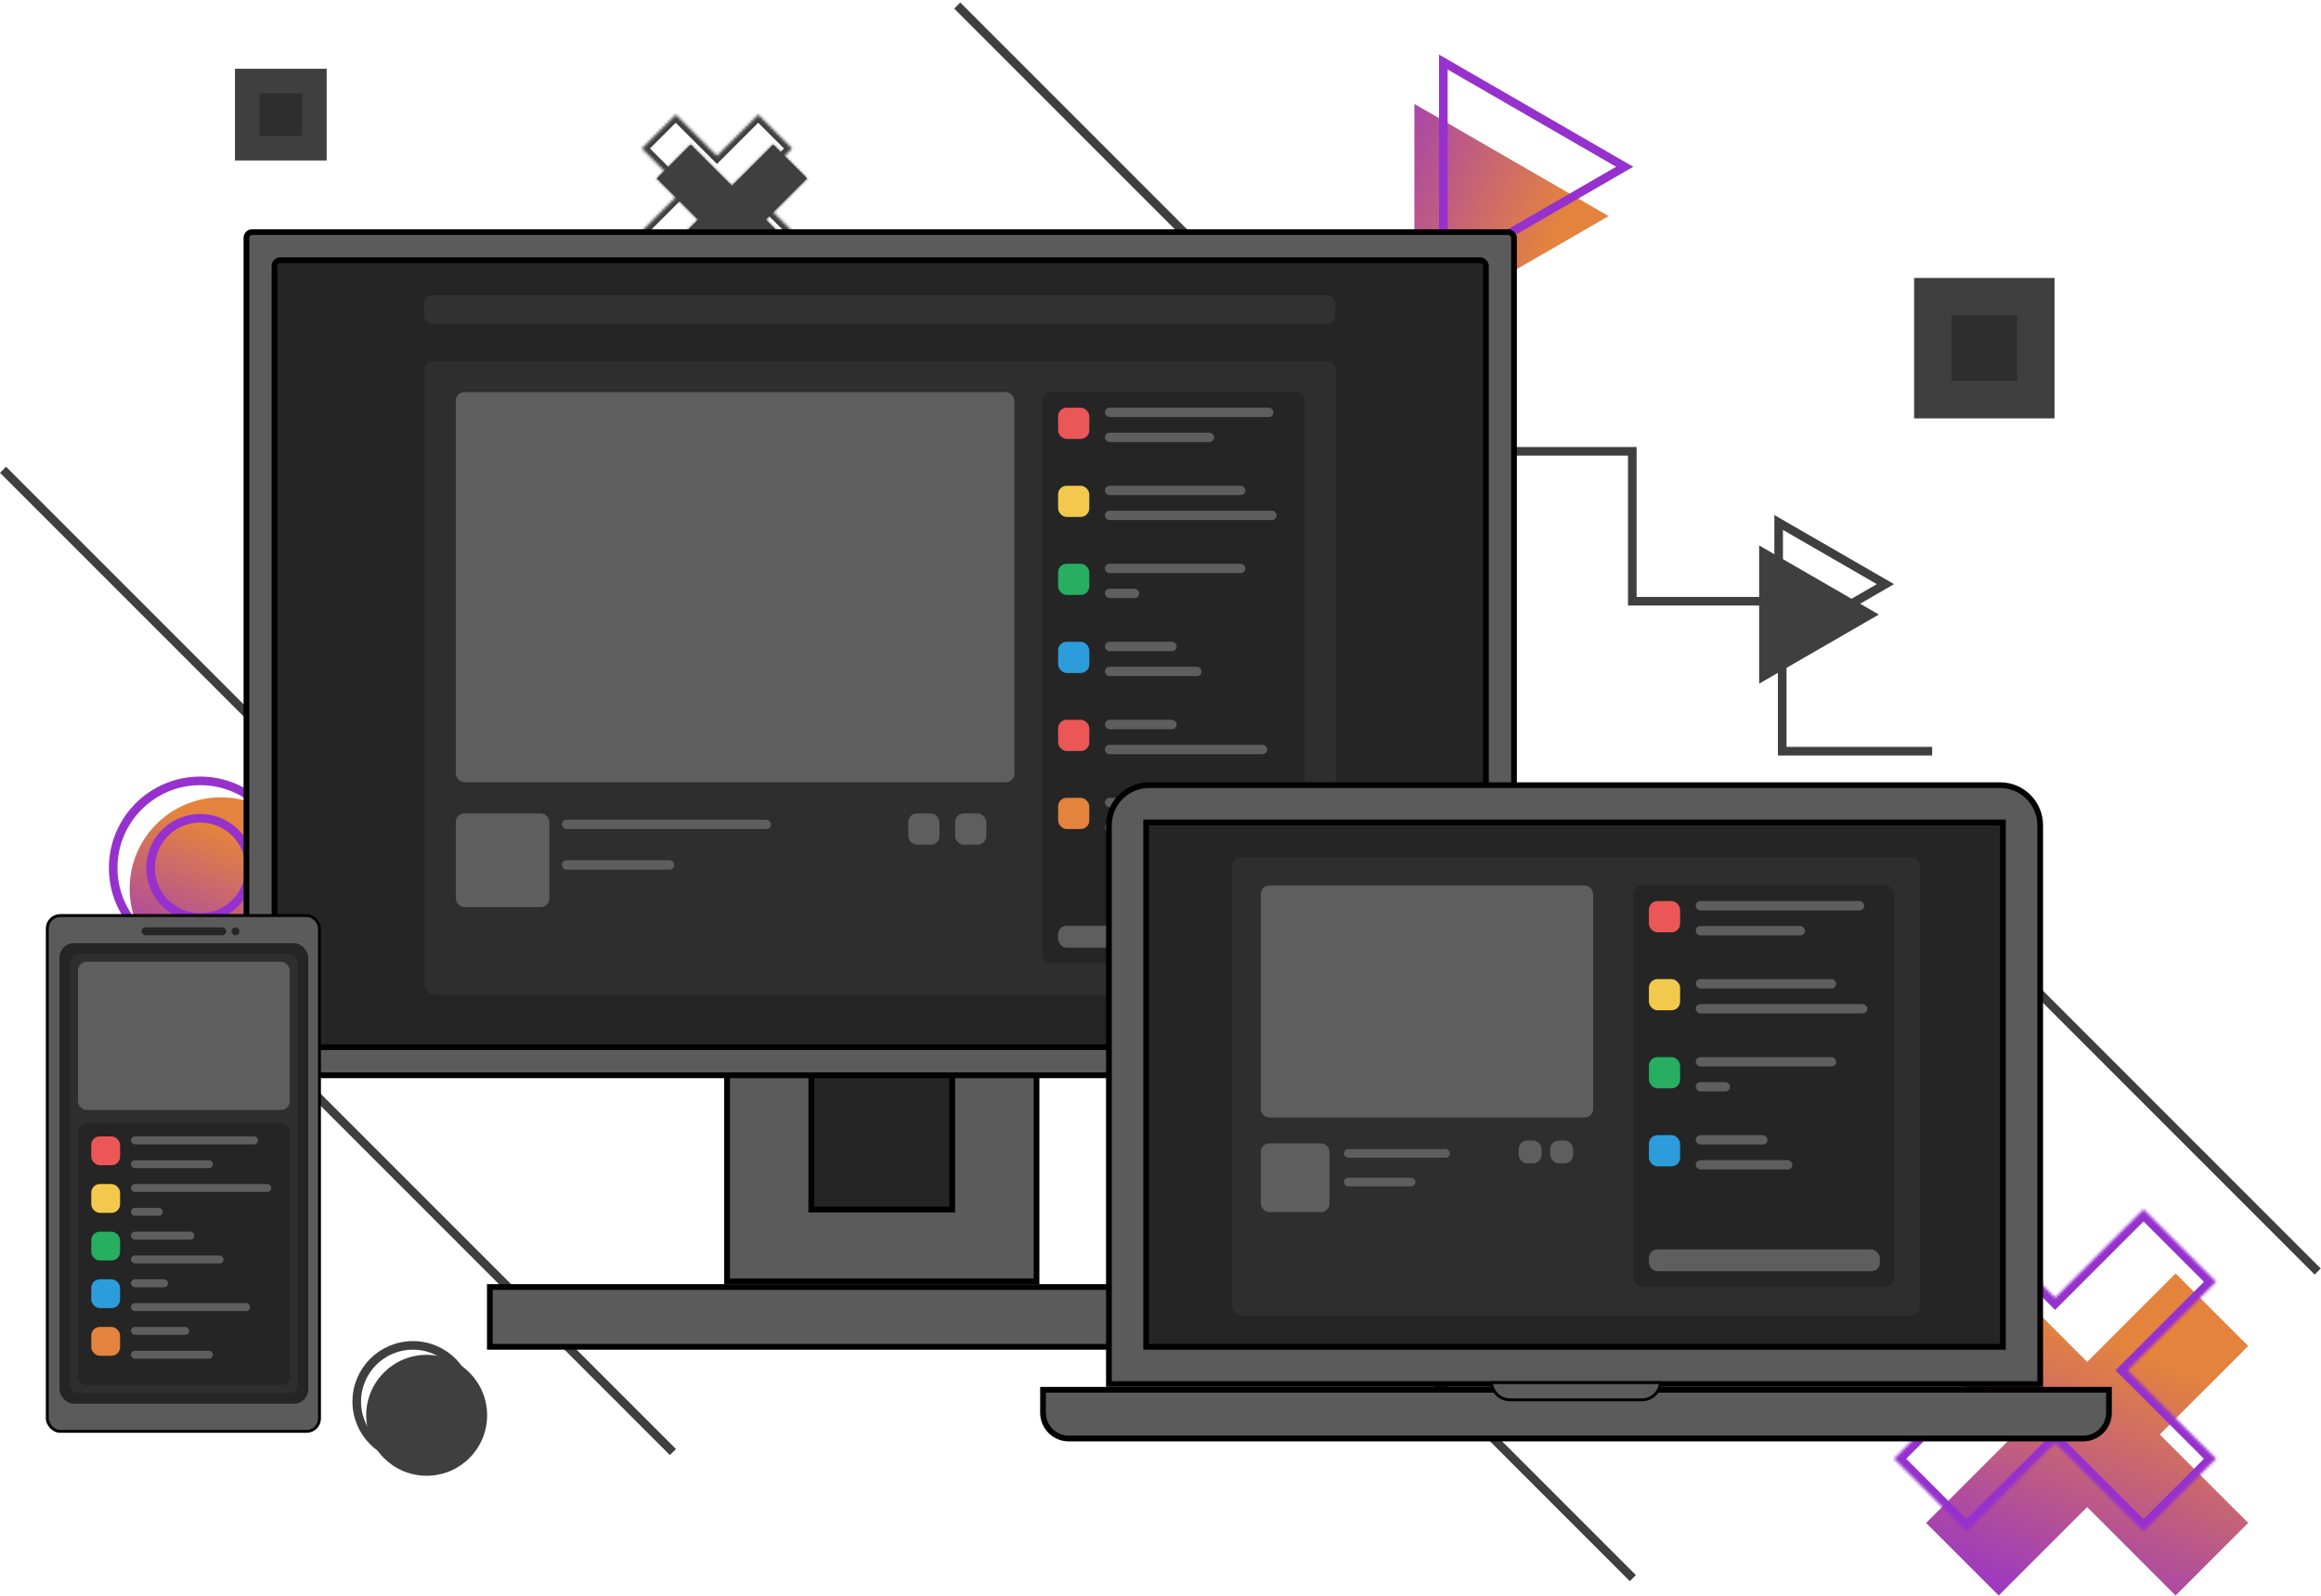 <svg width="810" height="557" viewBox="0 0 810 557" fill="none" xmlns="http://www.w3.org/2000/svg">
<line x1="1.061" y1="163.939" x2="134.845" y2="297.724" stroke="#3F3F3F" stroke-width="3"/>
<line x1="101.061" y1="372.939" x2="234.845" y2="506.724" stroke="#3F3F3F" stroke-width="3"/>
<line x1="334.061" y1="1.939" x2="467.845" y2="135.724" stroke="#3F3F3F" stroke-width="3"/>
<line x1="675.061" y1="309.939" x2="808.845" y2="443.724" stroke="#3F3F3F" stroke-width="3"/>
<line x1="436.061" y1="416.939" x2="569.845" y2="550.724" stroke="#3F3F3F" stroke-width="3"/>
<path d="M465 105.163H517.326V157.489H569.652V209.815H621.978V262.141H674.304" stroke="#3F3F3F" stroke-width="3"/>
<circle cx="148.898" cy="493.898" r="21.102" fill="#3F3F3F"/>
<circle cx="144.102" cy="489.102" r="19.602" stroke="#3F3F3F" stroke-width="3"/>
<circle cx="144.102" cy="489.102" r="10.969" stroke="#3F3F3F" stroke-width="3"/>
<mask id="path-10-inside-1" fill="white">
<path fill-rule="evenodd" clip-rule="evenodd" d="M241.034 50.441L229.221 62.254L243.618 76.651L229.221 91.048L241.034 102.861L255.431 88.464L269.828 102.861L281.641 91.048L267.244 76.651L281.641 62.254L269.828 50.441L255.431 64.838L241.034 50.441Z"/>
</mask>
<path fill-rule="evenodd" clip-rule="evenodd" d="M241.034 50.441L229.221 62.254L243.618 76.651L229.221 91.048L241.034 102.861L255.431 88.464L269.828 102.861L281.641 91.048L267.244 76.651L281.641 62.254L269.828 50.441L255.431 64.838L241.034 50.441Z" fill="#3F3F3F"/>
<path d="M229.221 62.254L227.806 60.84L226.392 62.254L227.806 63.668L229.221 62.254ZM241.034 50.441L242.448 49.027L241.034 47.613L239.619 49.027L241.034 50.441ZM243.618 76.651L245.032 78.066L246.446 76.651L245.032 75.237L243.618 76.651ZM229.221 91.048L227.807 89.634L226.392 91.048L227.807 92.463L229.221 91.048ZM241.034 102.861L239.62 104.275L241.034 105.69L242.448 104.275L241.034 102.861ZM255.431 88.464L256.845 87.05L255.431 85.636L254.017 87.05L255.431 88.464ZM269.828 102.861L268.413 104.275L269.828 105.69L271.242 104.275L269.828 102.861ZM281.641 91.048L283.055 92.463L284.469 91.048L283.055 89.634L281.641 91.048ZM267.244 76.651L265.83 75.237L264.415 76.651L265.83 78.066L267.244 76.651ZM281.641 62.254L283.055 63.668L284.469 62.254L283.055 60.84L281.641 62.254ZM269.828 50.441L271.242 49.027L269.828 47.613L268.414 49.027L269.828 50.441ZM255.431 64.838L254.017 66.253L255.431 67.667L256.845 66.253L255.431 64.838ZM230.635 63.668L242.448 51.855L239.619 49.027L227.806 60.84L230.635 63.668ZM245.032 75.237L230.635 60.84L227.806 63.668L242.204 78.066L245.032 75.237ZM230.635 92.463L245.032 78.066L242.204 75.237L227.807 89.634L230.635 92.463ZM242.448 101.447L230.635 89.634L227.807 92.463L239.62 104.275L242.448 101.447ZM254.017 87.05L239.62 101.447L242.448 104.275L256.845 89.879L254.017 87.05ZM271.242 101.447L256.845 87.05L254.017 89.879L268.413 104.275L271.242 101.447ZM280.226 89.634L268.413 101.447L271.242 104.275L283.055 92.463L280.226 89.634ZM265.83 78.066L280.226 92.463L283.055 89.634L268.658 75.237L265.83 78.066ZM280.227 60.84L265.83 75.237L268.658 78.066L283.055 63.668L280.227 60.84ZM268.414 51.855L280.227 63.668L283.055 60.84L271.242 49.027L268.414 51.855ZM256.845 66.253L271.242 51.855L268.414 49.027L254.017 63.424L256.845 66.253ZM239.619 51.855L254.017 66.253L256.845 63.424L242.448 49.027L239.619 51.855Z" fill="#3F3F3F" mask="url(#path-10-inside-1)"/>
<mask id="path-12-inside-2" fill="white">
<path fill-rule="evenodd" clip-rule="evenodd" d="M235.813 40L224 51.813L238.397 66.21L224 80.607L235.813 92.42L250.21 78.023L264.607 92.42L276.42 80.607L262.023 66.21L276.42 51.813L264.607 40L250.21 54.397L235.813 40Z"/>
</mask>
<path d="M224 51.813L222.586 50.399L221.172 51.813L222.586 53.227L224 51.813ZM235.813 40L237.227 38.586L235.813 37.172L234.399 38.586L235.813 40ZM238.397 66.21L239.811 67.624L241.225 66.21L239.811 64.796L238.397 66.21ZM224 80.607L222.586 79.193L221.172 80.607L222.586 82.021L224 80.607ZM235.813 92.42L234.399 93.834L235.813 95.248L237.227 93.834L235.813 92.42ZM250.21 78.023L251.624 76.609L250.21 75.195L248.796 76.609L250.21 78.023ZM264.607 92.42L263.193 93.834L264.607 95.248L266.021 93.834L264.607 92.42ZM276.42 80.607L277.834 82.021L279.248 80.607L277.834 79.193L276.42 80.607ZM262.023 66.21L260.609 64.796L259.194 66.21L260.609 67.624L262.023 66.21ZM276.42 51.813L277.834 53.227L279.248 51.813L277.834 50.399L276.42 51.813ZM264.607 40L266.021 38.586L264.607 37.172L263.193 38.586L264.607 40ZM250.21 54.397L248.796 55.811L250.21 57.225L251.624 55.811L250.21 54.397ZM225.414 53.227L237.227 41.414L234.399 38.586L222.586 50.399L225.414 53.227ZM239.811 64.796L225.414 50.399L222.586 53.227L236.983 67.624L239.811 64.796ZM225.414 82.021L239.811 67.624L236.983 64.796L222.586 79.193L225.414 82.021ZM237.227 91.006L225.414 79.193L222.586 82.021L234.399 93.834L237.227 91.006ZM248.796 76.609L234.399 91.006L237.227 93.834L251.624 79.437L248.796 76.609ZM266.021 91.006L251.624 76.609L248.796 79.437L263.193 93.834L266.021 91.006ZM275.006 79.193L263.193 91.006L266.021 93.834L277.834 82.021L275.006 79.193ZM260.609 67.624L275.006 82.021L277.834 79.193L263.437 64.796L260.609 67.624ZM275.006 50.399L260.609 64.796L263.437 67.624L277.834 53.227L275.006 50.399ZM263.193 41.414L275.006 53.227L277.834 50.399L266.021 38.586L263.193 41.414ZM251.624 55.811L266.021 41.414L263.193 38.586L248.796 52.983L251.624 55.811ZM234.399 41.414L248.796 55.811L251.624 52.983L237.227 38.586L234.399 41.414Z" fill="#3F3F3F" mask="url(#path-12-inside-2)"/>
<path d="M655.696 214.457L613.924 238.573L613.924 190.34L655.696 214.457Z" fill="#3F3F3F"/>
<path d="M620.728 182.329L658 203.848L620.728 225.367L620.728 182.329Z" stroke="#3F3F3F" stroke-width="3"/>
<circle cx="77.122" cy="310.122" r="31.878" fill="url(#paint0_linear)"/>
<circle cx="69.877" cy="302.878" r="30.378" stroke="#9631CD" stroke-width="3"/>
<circle cx="69.878" cy="302.878" r="17.337" stroke="#9631CD" stroke-width="3"/>
<path fill-rule="evenodd" clip-rule="evenodd" d="M784.591 469.717L759.262 444.388L728.392 475.257L697.523 444.388L672.194 469.717L703.063 500.586L672.194 531.456L697.523 556.785L728.392 525.915L759.262 556.785L784.591 531.456L753.721 500.586L784.591 469.717Z" fill="url(#paint1_linear)"/>
<mask id="path-20-inside-3" fill="white">
<path fill-rule="evenodd" clip-rule="evenodd" d="M773.397 447.329L748.068 422L717.198 452.87L686.329 422L661 447.329L691.87 478.198L661 509.068L686.329 534.397L717.198 503.527L748.068 534.397L773.397 509.068L742.527 478.198L773.397 447.329Z"/>
</mask>
<path d="M748.068 422L750.189 419.879L748.068 417.757L745.947 419.879L748.068 422ZM773.397 447.329L775.518 449.45L777.64 447.329L775.518 445.208L773.397 447.329ZM717.198 452.87L715.077 454.991L717.198 457.112L719.32 454.991L717.198 452.87ZM686.329 422L688.45 419.879L686.329 417.757L684.208 419.879L686.329 422ZM661 447.329L658.879 445.208L656.757 447.329L658.879 449.45L661 447.329ZM691.87 478.198L693.991 480.32L696.112 478.198L693.991 476.077L691.87 478.198ZM661 509.068L658.879 506.947L656.757 509.068L658.879 511.189L661 509.068ZM686.329 534.397L684.208 536.518L686.329 538.64L688.45 536.518L686.329 534.397ZM717.198 503.527L719.32 501.406L717.198 499.285L715.077 501.406L717.198 503.527ZM748.068 534.397L745.947 536.518L748.068 538.64L750.189 536.518L748.068 534.397ZM773.397 509.068L775.518 511.189L777.64 509.068L775.518 506.947L773.397 509.068ZM742.527 478.198L740.406 476.077L738.285 478.198L740.406 480.32L742.527 478.198ZM745.947 424.121L771.276 449.45L775.518 445.208L750.189 419.879L745.947 424.121ZM719.32 454.991L750.189 424.121L745.947 419.879L715.077 450.748L719.32 454.991ZM684.208 424.121L715.077 454.991L719.32 450.748L688.45 419.879L684.208 424.121ZM663.121 449.45L688.45 424.121L684.208 419.879L658.879 445.208L663.121 449.45ZM693.991 476.077L663.121 445.208L658.879 449.45L689.748 480.32L693.991 476.077ZM663.121 511.189L693.991 480.32L689.748 476.077L658.879 506.947L663.121 511.189ZM688.45 532.276L663.121 506.947L658.879 511.189L684.208 536.518L688.45 532.276ZM715.077 501.406L684.208 532.276L688.45 536.518L719.32 505.649L715.077 501.406ZM750.189 532.276L719.32 501.406L715.077 505.649L745.947 536.518L750.189 532.276ZM771.276 506.947L745.947 532.276L750.189 536.518L775.518 511.189L771.276 506.947ZM740.406 480.32L771.276 511.189L775.518 506.947L744.649 476.077L740.406 480.32ZM771.276 445.208L740.406 476.077L744.649 480.32L775.518 449.45L771.276 445.208Z" fill="#9631CD" mask="url(#path-20-inside-3)"/>
<path d="M561.391 75.413L493.598 114.554L493.598 36.273L561.391 75.413Z" fill="url(#paint2_linear)"/>
<path d="M503.707 21.653L567 58.196L503.707 94.738L503.707 21.653Z" stroke="#9631CD" stroke-width="3"/>
<rect x="253.727" y="355.462" width="108.003" height="91.666" fill="#5B5B5B" stroke="black" stroke-width="2"/>
<rect x="1" y="-1" width="273.552" height="20.872" transform="matrix(1 0 0 -1 169.953 469)" fill="#5B5B5B" stroke="black" stroke-width="2"/>
<rect x="283.134" y="355.462" width="49.189" height="66.616" fill="#252525" stroke="black" stroke-width="2"/>
<rect x="86" y="81" width="442.368" height="294.245" rx="2" fill="#5B5B5B" stroke="black" stroke-width="2"/>
<rect x="95.802" y="90.802" width="422.763" height="274.641" rx="2" fill="#252525" stroke="black" stroke-width="2"/>
<rect x="148.17" y="125.941" width="318.028" height="221.095" rx="3" fill="#2E2E2E"/>
<rect x="159.062" y="136.833" width="194.955" height="136.142" rx="3" fill="#5E5E5E"/>
<rect x="148" y="103" width="318" height="10" rx="3" fill="#313131"/>
<rect x="159.062" y="283.866" width="32.674" height="32.674" rx="3" fill="#5E5E5E"/>
<rect x="316.986" y="283.866" width="10.891" height="10.891" rx="3" fill="#5E5E5E"/>
<rect x="333.323" y="283.866" width="10.891" height="10.891" rx="3" fill="#5E5E5E"/>
<rect x="196.092" y="286.045" width="72.972" height="3.267" rx="1.634" fill="#5E5E5E"/>
<rect x="196.092" y="300.203" width="39.209" height="3.267" rx="1.634" fill="#5E5E5E"/>
<rect x="363.819" y="136.833" width="91.487" height="199.312" rx="3" fill="#252525"/>
<rect x="369.265" y="142.279" width="10.891" height="10.891" rx="3" fill="#EB5757"/>
<rect x="385.602" y="142.279" width="58.813" height="3.267" rx="1.634" fill="#5E5E5E"/>
<rect x="385.602" y="169.507" width="49.011" height="3.267" rx="1.634" fill="#5E5E5E"/>
<rect x="385.602" y="196.735" width="49.011" height="3.267" rx="1.634" fill="#5E5E5E"/>
<rect x="385.602" y="223.964" width="25.05" height="3.267" rx="1.634" fill="#5E5E5E"/>
<rect x="385.602" y="251.192" width="25.05" height="3.267" rx="1.634" fill="#5E5E5E"/>
<rect x="385.602" y="278.421" width="40.298" height="3.267" rx="1.634" fill="#5E5E5E"/>
<rect x="385.602" y="150.992" width="38.12" height="3.267" rx="1.634" fill="#5E5E5E"/>
<rect x="385.602" y="178.22" width="59.903" height="3.267" rx="1.634" fill="#5E5E5E"/>
<rect x="385.602" y="205.448" width="11.98" height="3.267" rx="1.634" fill="#5E5E5E"/>
<rect x="385.602" y="232.677" width="33.763" height="3.267" rx="1.634" fill="#5E5E5E"/>
<rect x="385.602" y="259.905" width="56.635" height="3.267" rx="1.634" fill="#5E5E5E"/>
<rect x="385.602" y="287.134" width="33.763" height="3.267" rx="1.634" fill="#5E5E5E"/>
<rect x="369.265" y="169.507" width="10.891" height="10.891" rx="3" fill="#F2C94C"/>
<rect x="369.265" y="196.735" width="10.891" height="10.891" rx="3" fill="#27AE60"/>
<rect x="369.265" y="223.964" width="10.891" height="10.891" rx="3" fill="#2D9CDB"/>
<rect x="369.265" y="251.192" width="10.891" height="10.891" rx="3" fill="#EB5757"/>
<rect x="369.265" y="278.421" width="10.891" height="10.891" rx="3" fill="#E3833D"/>
<rect x="369.265" y="323.075" width="80.596" height="7.624" rx="3" fill="#5E5E5E"/>
<path d="M387 288C387 280.268 393.268 274 401 274H698C705.732 274 712 280.268 712 288V483H387V288Z" fill="#5B5B5B" stroke="black" stroke-width="2"/>
<path d="M400 287H699V470H400V287Z" fill="#252525" stroke="black" stroke-width="2"/>
<rect x="430" y="299" width="240" height="160" rx="3" fill="#2E2E2E"/>
<rect x="530" y="398" width="8" height="8" rx="3" fill="#5E5E5E"/>
<rect x="541" y="398" width="8" height="8" rx="3" fill="#5E5E5E"/>
<rect x="440" y="399" width="24" height="24" rx="3" fill="#5E5E5E"/>
<rect x="469" y="401" width="37" height="3" rx="1.5" fill="#5E5E5E"/>
<rect x="469" y="411" width="25" height="3" rx="1.5" fill="#5E5E5E"/>
<rect x="440" y="309" width="116" height="81" rx="3" fill="#5E5E5E"/>
<rect x="570" y="309" width="91" height="140" rx="3" fill="#252525"/>
<rect x="575.446" y="314.446" width="10.891" height="10.891" rx="3" fill="#EB5757"/>
<rect x="591.783" y="314.446" width="58.813" height="3.267" rx="1.634" fill="#5E5E5E"/>
<rect x="591.783" y="341.674" width="49.011" height="3.267" rx="1.634" fill="#5E5E5E"/>
<rect x="591.783" y="368.903" width="49.011" height="3.267" rx="1.634" fill="#5E5E5E"/>
<rect x="591.783" y="396.131" width="25.05" height="3.267" rx="1.634" fill="#5E5E5E"/>
<rect x="591.783" y="323.159" width="38.12" height="3.267" rx="1.634" fill="#5E5E5E"/>
<rect x="591.783" y="350.387" width="59.903" height="3.267" rx="1.634" fill="#5E5E5E"/>
<rect x="591.783" y="377.616" width="11.98" height="3.267" rx="1.634" fill="#5E5E5E"/>
<rect x="591.783" y="404.844" width="33.763" height="3.267" rx="1.634" fill="#5E5E5E"/>
<rect x="575.446" y="341.674" width="10.891" height="10.891" rx="3" fill="#F2C94C"/>
<rect x="575.446" y="368.903" width="10.891" height="10.891" rx="3" fill="#27AE60"/>
<rect x="575.446" y="396.131" width="10.891" height="10.891" rx="3" fill="#2D9CDB"/>
<rect x="575.446" y="436" width="80.596" height="7.624" rx="3" fill="#5E5E5E"/>
<path d="M364 485H736V493C736 497.971 731.971 502 727 502H373C368.029 502 364 497.971 364 493V485Z" fill="#5B5B5B" stroke="black" stroke-width="2"/>
<path d="M579.481 482.5C579.226 485.856 576.422 488.5 573 488.5H527C523.578 488.5 520.774 485.856 520.519 482.5H579.481Z" fill="#5B5B5B" stroke="black"/>
<rect x="16.5" y="319.5" width="95" height="180" rx="4.5" fill="#5B5B5B" stroke="black"/>
<rect x="20.77" y="329.158" width="86.806" height="160.684" rx="5" fill="#252525"/>
<rect x="24.464" y="332.852" width="79.418" height="153.296" rx="3" fill="#2E2E2E"/>
<rect x="27.235" y="391.954" width="73.877" height="91.424" rx="3" fill="#252525"/>
<rect x="31.852" y="396.571" width="10.058" height="10.058" rx="3" fill="#EB5757"/>
<rect x="31.852" y="413.194" width="10.058" height="10.058" rx="3" fill="#F2C94C"/>
<rect x="31.852" y="429.816" width="10.058" height="10.058" rx="3" fill="#27AE60"/>
<rect x="31.852" y="446.439" width="10.058" height="10.058" rx="3" fill="#2D9CDB"/>
<rect x="31.852" y="463.061" width="10.058" height="10.058" rx="3" fill="#E3833D"/>
<rect x="45.704" y="396.571" width="44.327" height="2.77" rx="1.385" fill="#5E5E5E"/>
<rect x="45.704" y="413.194" width="48.944" height="2.77" rx="1.385" fill="#5E5E5E"/>
<rect x="45.704" y="429.816" width="22.163" height="2.77" rx="1.385" fill="#5E5E5E"/>
<rect x="45.704" y="446.439" width="12.929" height="2.77" rx="1.385" fill="#5E5E5E"/>
<rect x="45.704" y="463.061" width="20.316" height="2.77" rx="1.385" fill="#5E5E5E"/>
<rect x="45.704" y="404.883" width="28.628" height="2.77" rx="1.385" fill="#5E5E5E"/>
<rect x="45.704" y="421.505" width="11.082" height="2.77" rx="1.385" fill="#5E5E5E"/>
<rect x="45.704" y="438.128" width="32.321" height="2.77" rx="1.385" fill="#5E5E5E"/>
<rect x="45.704" y="454.75" width="41.556" height="2.77" rx="1.385" fill="#5E5E5E"/>
<rect x="45.704" y="471.372" width="28.628" height="2.77" rx="1.385" fill="#5E5E5E"/>
<rect x="27.235" y="335.622" width="73.877" height="51.714" rx="3" fill="#5E5E5E"/>
<rect x="49.398" y="323.617" width="29.551" height="2.77" rx="1.385" fill="#252525"/>
<rect x="80.796" y="323.617" width="2.77" height="2.77" rx="1.385" fill="#252525"/>
<rect x="82" y="24" width="32" height="32" fill="#3F3F3F"/>
<rect x="90.533" y="32.533" width="14.933" height="14.933" fill="#2E2E2E"/>
<rect x="668" y="97" width="49" height="49" fill="#3F3F3F"/>
<rect x="681.066" y="110.066" width="22.867" height="22.867" fill="#2E2E2E"/>
<defs>
<linearGradient id="paint0_linear" x1="77.122" y1="290.106" x2="54.584" y2="346.351" gradientUnits="userSpaceOnUse">
<stop stop-color="#E3833E"/>
<stop offset="1" stop-color="#942FD1"/>
</linearGradient>
<linearGradient id="paint1_linear" x1="728.392" y1="465.299" x2="688.659" y2="564.455" gradientUnits="userSpaceOnUse">
<stop stop-color="#E3833E"/>
<stop offset="1" stop-color="#942FD1"/>
</linearGradient>
<linearGradient id="paint2_linear" x1="544.574" y1="75.413" x2="464.831" y2="43.459" gradientUnits="userSpaceOnUse">
<stop stop-color="#E3833E"/>
<stop offset="1" stop-color="#942FD1"/>
</linearGradient>
</defs>
</svg>
